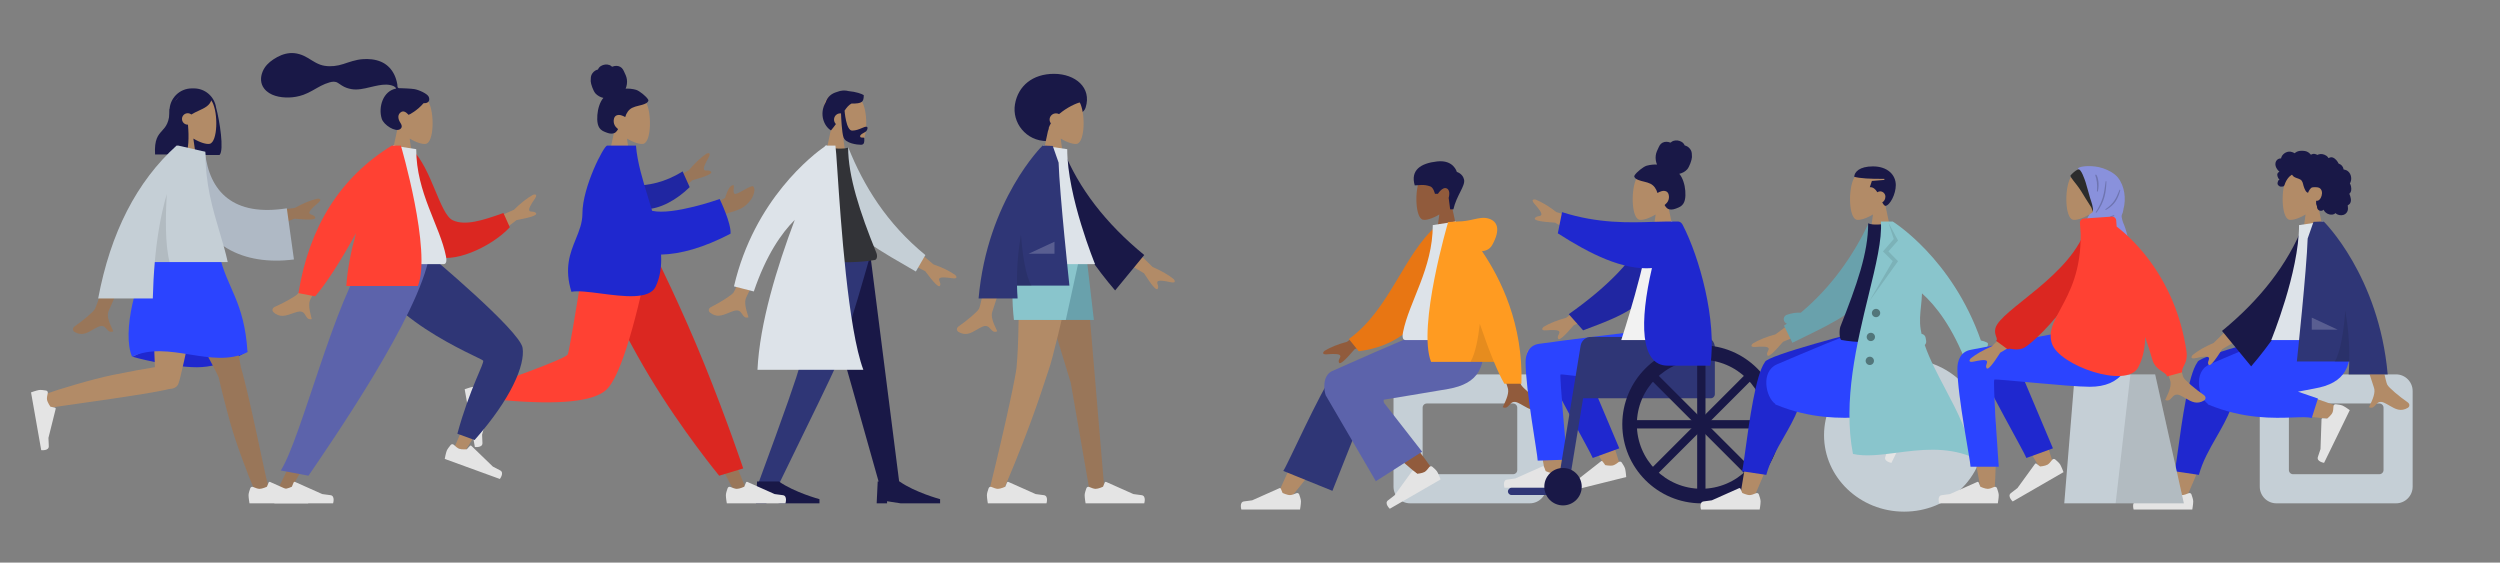 <svg xmlns="http://www.w3.org/2000/svg" width="2404" height="541" fill="none" viewBox="0 0 2404 541"><rect x="0" y="0" width="2404" height="541" fill="#808080" stroke="none"/><g clip-path="url(#clip0)"><path fill="#191847" fill-rule="evenodd" d="M1007 135.707C1018.43 135.707 1022.59 122.024 1029.08 114.515C1033.72 109.143 1041.65 110.745 1044 103.224C1049.9 84.311 1034.11 71 1013.5 71C992.894 71 979 82.674 976 100.224C973 117.773 986.394 135.707 1007 135.707Z" clip-rule="evenodd"/><path fill="#B28B67" fill-rule="evenodd" d="M1019.94 133.244C1026.41 137.147 1032.77 139.033 1035.76 138.263C1043.25 136.333 1043.94 108.935 1038.14 98.134C1032.35 87.333 1002.56 82.625 1001.06 104.025C1000.54 111.453 1003.65 118.081 1008.26 123.49L1000 162H1024L1019.94 133.244Z" clip-rule="evenodd"/><path fill="#191847" fill-rule="evenodd" d="M1002.62 89C984.234 107 1002.69 126.132 1007.74 126.132C1008.07 123.535 1009.07 121.008 1010.52 118.604C1009.75 117.6 1009.29 116.352 1009.29 115C1009.29 111.686 1012.05 109 1015.45 109C1016.51 109 1017.51 109.262 1018.38 109.723C1025.75 103.438 1034.99 99.056 1039.58 98.195C1047.57 96.696 1021 71 1002.62 89Z" clip-rule="evenodd"/><path fill="#997659" fill-rule="evenodd" d="M992 245L1029.63 368.024L1047.86 472.648H1062.15L1042.89 245H992Z" clip-rule="evenodd"/><path fill="#B28B67" fill-rule="evenodd" d="M978.538 245C981.094 312.547 978.086 347.389 977.514 353.526C976.942 359.663 969.108 399.455 950.564 474.708L965.794 469.478C995.102 400.459 1005.09 364.589 1008.45 355.526C1011.81 346.463 1020.74 309.621 1035.23 245H978.538Z" clip-rule="evenodd"/><path fill="#E4E4E4" fill-rule="evenodd" d="M953.45 468.284C952.378 467.813 951.104 468.29 950.705 469.391C949.977 471.398 949 474.409 949 476.106C949 478.811 949.901 484 949.901 484C953.039 484 1006.3 484 1006.3 484C1006.3 484 1008.5 476.732 1003.76 476.152C999.028 475.573 995.895 475.106 995.895 475.106L969.68 463.419C969.165 463.189 968.563 463.43 968.348 463.951L966.663 468.039C966.663 468.039 962.278 470.085 959.537 470.085C957.868 470.085 955.246 469.074 953.45 468.284Z" clip-rule="evenodd"/><path fill="#E4E4E4" fill-rule="evenodd" d="M1047.45 468.284C1046.38 467.813 1045.1 468.29 1044.71 469.391C1043.98 471.398 1043 474.409 1043 476.106C1043 478.811 1043.9 484 1043.9 484C1047.04 484 1100.3 484 1100.3 484C1100.3 484 1102.5 476.732 1097.76 476.152C1093.03 475.573 1089.9 475.106 1089.9 475.106L1063.68 463.419C1063.17 463.189 1062.56 463.43 1062.35 463.951L1060.66 468.039C1060.66 468.039 1056.28 470.085 1053.54 470.085C1051.87 470.085 1049.25 469.074 1047.45 468.284Z" clip-rule="evenodd"/><path fill="#69A1AC" fill-rule="evenodd" d="M987 245L1003 307.68H1051.87L1044.58 245H987Z" clip-rule="evenodd"/><path fill="#89C5CC" fill-rule="evenodd" d="M978 245C970.103 268.671 975 307.68 975 307.68H1024.87L1038.58 245H978Z" clip-rule="evenodd"/><path fill="#B28B67" fill-rule="evenodd" d="M1108.37 256.758L1080.04 229.123L1070.64 245.403L1100.09 262.77C1107.48 274.405 1111.82 279.432 1113.11 277.852C1114.19 276.519 1113.7 275.058 1113.24 273.713C1112.88 272.665 1112.55 271.687 1113 270.894C1114.05 269.082 1119.96 270.12 1125.54 271.344C1131.11 272.568 1129.82 269.832 1128.63 268.404C1123.37 264.156 1116.61 260.273 1108.37 256.758ZM941.398 296.908C944.328 290.963 954.308 233.02 954.308 233.02L975.205 233.102C975.205 233.102 955.851 295.583 954.308 299.406C952.304 304.372 955.708 311.587 958.016 316.48C958.373 317.237 958.704 317.938 958.985 318.567C955.782 320 954.243 318.268 952.622 316.442C950.79 314.379 948.851 312.197 944.288 314.32C942.525 315.14 940.857 316.109 939.227 317.057C933.597 320.329 928.425 323.336 921.389 318.994C920.274 318.306 919.051 315.715 922.005 313.69C929.362 308.645 939.965 299.815 941.398 296.908Z" clip-rule="evenodd"/><path fill="#191847" fill-rule="evenodd" d="M1013.7 145.332L1022.34 143.849C1037.23 181.039 1063.22 214.831 1100.32 245.225L1072.29 279.281C1035.19 236.005 1012.33 191.355 1013.7 145.332Z" clip-rule="evenodd"/><path fill="#DDE3E9" fill-rule="evenodd" d="M976 254H1053C1053 254 1026.24 188.938 1026.24 143.461L1003.01 140C984.76 169.358 979.605 205.505 976 254Z" clip-rule="evenodd"/><path fill="#2F3676" fill-rule="evenodd" d="M941 287C949.421 191.996 1002.5 140 1002.5 140L1002.52 140.016C1002.53 140.011 1002.53 140.005 1002.53 140H1004.05C1006.77 140.094 1012.34 140.338 1012.34 140.338L1017.95 156.377C1018.84 185.71 1028.35 274.606 1028.35 274.606H977.95C978.036 278.682 978.225 282.815 978.531 287H941Z" clip-rule="evenodd"/><path fill="#000" fill-opacity=".1" fill-rule="evenodd" d="M977.959 275C977.556 257.25 979.131 240.584 981.758 225.502C983.132 243.399 986.003 264.933 992 275H977.959Z" clip-rule="evenodd"/><path fill="#fff" fill-opacity=".2" fill-rule="evenodd" d="M989.111 244L1014 232.429V244H989.111Z" clip-rule="evenodd"/><path fill="#915B3C" fill-rule="evenodd" d="M1384.06 206.244C1377.59 210.147 1371.23 212.033 1368.24 211.263C1360.75 209.333 1360.06 181.935 1365.86 171.134C1371.65 160.333 1401.44 155.625 1402.94 177.025C1403.46 184.453 1400.35 191.081 1395.74 196.49L1404 235H1380L1384.06 206.244Z" clip-rule="evenodd"/><path fill="#191847" fill-rule="evenodd" d="M1397.58 201.308C1400.59 187.906 1409.18 178.771 1407.86 172.782C1406.55 166.792 1400.88 165.332 1400.88 165.332C1400.88 165.332 1397.94 153.457 1381.94 155.23C1365.95 157.004 1356.18 163.648 1360.4 178.268C1364.27 178.268 1368.95 176.866 1375.42 179.268C1378.5 180.411 1379.83 186.358 1379.83 186.358H1382.75C1382.75 186.358 1387.01 179.301 1391.15 181.171C1395.29 183.042 1393.03 190.259 1393.03 190.259L1394.47 201.308H1397.58Z" clip-rule="evenodd"/><path fill="#C5CFD6" fill-rule="evenodd" d="M1471 360C1479.84 360 1487 367.163 1487 376V468C1487 476.837 1479.84 484 1471 484H1356C1347.16 484 1340 476.837 1340 468V376C1340 367.163 1347.16 360 1356 360H1471ZM1455 388C1457.21 388 1459 389.791 1459 392V452C1459 454.209 1457.21 456 1455 456H1372C1369.79 456 1368 454.209 1368 452V392C1368 389.791 1369.79 388 1372 388H1455Z" clip-rule="evenodd"/><path fill="#B28B67" fill-rule="evenodd" d="M1240.84 479C1260.56 454.924 1273.9 437.075 1280.86 425.454C1292.79 405.555 1302.55 387.848 1305.63 381.084C1312.97 364.955 1288.72 357.403 1283.23 364.926C1274.92 376.312 1257.18 412.143 1230 472.417L1240.84 479Z" clip-rule="evenodd"/><path fill="#2F3676" fill-rule="evenodd" d="M1281.24 472L1317.93 379.637C1325.78 362.8 1287.88 351.732 1282.12 359.568C1269.02 377.357 1237.9 447.534 1234 452.834L1281.24 472Z" clip-rule="evenodd"/><path fill="#915B3C" fill-rule="evenodd" d="M1378.97 453.477C1371.82 443.051 1345.82 407.974 1331.66 393.461C1327.59 389.291 1323.62 385.288 1319.87 381.557C1308.7 370.47 1286.48 389.106 1297.62 399.205C1325.36 424.355 1365.85 458.307 1369.23 461.334C1373.97 465.577 1383.46 460.029 1378.97 453.477Z" clip-rule="evenodd"/><path fill="#E4E4E4" fill-rule="evenodd" d="M1374.34 449.185C1375.03 448.241 1376.37 448.017 1377.27 448.771C1378.9 450.146 1381.25 452.264 1382.1 453.734C1383.45 456.076 1385.27 461.021 1385.27 461.021C1382.55 462.59 1336.42 489.222 1336.42 489.222C1336.42 489.222 1330.88 484.027 1334.7 481.156C1338.51 478.286 1340.99 476.315 1340.99 476.315L1357.85 453.087C1358.18 452.631 1358.82 452.538 1359.27 452.882L1362.77 455.579C1362.77 455.579 1367.59 455.158 1369.97 453.788C1371.41 452.953 1373.18 450.767 1374.34 449.185Z" clip-rule="evenodd"/><path fill="#E4E4E4" fill-rule="evenodd" d="M1246.55 474.284C1247.62 473.813 1248.9 474.29 1249.29 475.391C1250.02 477.398 1251 480.409 1251 482.106C1251 484.811 1250.1 490 1250.1 490C1246.96 490 1193.7 490 1193.7 490C1193.7 490 1191.5 482.732 1196.24 482.152C1200.97 481.573 1204.1 481.106 1204.1 481.106L1230.32 469.419C1230.83 469.189 1231.44 469.43 1231.65 469.951L1233.34 474.039C1233.34 474.039 1237.72 476.085 1240.46 476.085C1242.13 476.085 1244.75 475.074 1246.55 474.284Z" clip-rule="evenodd"/><path fill="#5C63AB" fill-rule="evenodd" d="M1331.14 384.25C1331.14 384.25 1376.88 376.798 1392.42 374.058C1421.94 368.852 1430.55 352.965 1425.46 318.302L1371.07 318.302C1360.27 321.42 1280.83 356.872 1280.83 356.872C1271.3 361.602 1273.08 375.548 1274.82 380.142C1274.93 380.423 1323.01 462.713 1323.01 462.713L1367.51 434.366L1331.05 387.59C1331.05 387.59 1329.61 384.682 1331.14 384.25Z" clip-rule="evenodd"/><path fill="#915B3C" fill-rule="evenodd" d="M1295.32 328.635L1327.22 305.211L1334.27 322.642L1302.68 335.741C1293.75 346.235 1288.75 350.61 1287.7 348.865C1286.8 347.394 1287.5 346.017 1288.14 344.748C1288.64 343.76 1289.11 342.838 1288.77 341.989C1287.98 340.049 1281.98 340.254 1276.29 340.691C1270.61 341.128 1272.27 338.598 1273.64 337.348C1279.44 333.874 1286.67 330.97 1295.32 328.635ZM1462.6 369.908C1459.67 363.963 1449.69 306.02 1449.69 306.02L1428.79 306.102C1428.79 306.102 1448.15 368.583 1449.69 372.406C1451.7 377.372 1448.29 384.587 1445.98 389.48C1445.63 390.237 1445.3 390.938 1445.02 391.567C1448.22 393 1449.76 391.268 1451.38 389.442C1453.21 387.379 1455.15 385.196 1459.71 387.319C1461.48 388.14 1463.14 389.109 1464.77 390.057C1470.4 393.329 1475.58 396.336 1482.61 391.994C1483.73 391.306 1484.95 388.715 1482 386.69C1474.64 381.644 1464.03 372.815 1462.6 369.908Z" clip-rule="evenodd"/><path fill="#E87613" fill-rule="evenodd" d="M1390.3 218.332L1381.66 216.849C1349.57 244.564 1336.4 297.809 1297.07 326.015L1306.54 337.748C1374.76 329.301 1391.67 264.355 1390.3 218.332Z" clip-rule="evenodd"/><path fill="#DDE3E9" fill-rule="evenodd" d="M1428 327C1428 327 1375.99 327 1351.49 327C1347.99 327 1348.65 321.952 1349.16 319.404C1354.99 290.004 1377.76 258.312 1377.76 216.461L1399.83 213C1418.08 242.358 1424.4 278.505 1428 327Z" clip-rule="evenodd"/><path fill="#FF9B21" fill-rule="evenodd" d="M1436.6 348C1440.04 356.259 1443.41 363.465 1446.59 369H1463C1464.77 311.919 1443.15 267.996 1425.07 241.513C1429.08 241.226 1432.71 239.545 1435 235.411C1443.07 220.856 1440.15 212.842 1431.53 210.208C1426.79 208.76 1422.33 209.748 1417 210.932C1412.63 211.9 1407.68 212.999 1401.5 213C1401.49 213 1401.49 213 1401.49 213C1400.89 213 1400.35 213.04 1399.85 213.117L1392.53 213.535C1392.53 213.535 1362.79 314.305 1376.13 348H1436.6Z" clip-rule="evenodd"/><path fill="#000" fill-opacity=".1" fill-rule="evenodd" d="M1436.6 348C1432.09 337.164 1427.46 324.516 1423.01 311.454C1421.36 325.839 1418.6 340.286 1414 348H1436.6Z" clip-rule="evenodd"/><path fill="#B28B67" fill-rule="evenodd" d="M1592.06 206.244C1585.59 210.147 1579.23 212.033 1576.24 211.263C1568.75 209.333 1568.06 181.935 1573.86 171.134C1579.65 160.333 1609.44 155.625 1610.94 177.025C1611.46 184.453 1608.35 191.081 1603.74 196.49L1612 235H1588L1592.06 206.244Z" clip-rule="evenodd"/><path fill="#191847" fill-rule="evenodd" d="M1583.34 159.37C1586.62 158.37 1591.38 158.031 1593.38 158.26C1592.24 155.531 1591.79 152.49 1592.16 149.529C1592.51 146.652 1593.8 144.202 1594.99 141.635C1595.54 140.452 1596.16 139.275 1597.08 138.37C1598.03 137.448 1599.22 136.84 1600.47 136.549C1601.76 136.252 1603.09 136.277 1604.38 136.547C1604.95 136.666 1605.46 136.925 1606.01 137.07C1606.58 137.218 1606.86 136.861 1607.27 136.502C1608.27 135.638 1609.73 135.211 1610.99 135.059C1612.41 134.887 1613.88 135.101 1615.23 135.566C1616.54 136.019 1617.81 136.755 1618.76 137.827C1619.18 138.304 1619.56 138.847 1619.81 139.446C1619.91 139.692 1619.93 139.838 1620.18 139.928C1620.4 140.012 1620.67 140.014 1620.9 140.094C1623.17 140.861 1625.11 142.612 1626.16 144.86C1626.78 146.171 1627.07 148.48 1626.99 151.068C1626.91 153.656 1624.57 160.408 1622.39 162.871C1620.44 165.07 1617.57 166.52 1614.8 167.155C1616.64 169.255 1617.86 171.878 1618.76 174.547C1619.75 177.445 1620.35 180.457 1620.58 183.525C1620.79 186.44 1620.81 189.524 1620.13 192.377C1619.49 195.045 1618.12 197.234 1615.84 198.622C1614.79 199.258 1613.67 199.736 1612.54 200.173C1611.42 200.603 1610.3 201.022 1609.14 201.263C1606.93 201.72 1604.38 201.642 1602.68 199.882C1602.06 199.248 1601.39 198.451 1600.94 197.676C1600.78 197.397 1600.68 197.215 1600.88 196.943C1601.11 196.616 1601.49 196.366 1601.79 196.111C1603.51 194.656 1604.57 192.713 1604.84 190.405C1605.11 188.063 1604.48 185.039 1602.2 184.017C1599.39 182.755 1596.3 184.204 1593.8 185.554C1592.74 181.806 1590.55 178.431 1587.14 176.712C1583.35 174.811 1579.02 174.588 1575.13 172.956C1574.12 172.531 1573.08 172.048 1572.34 171.182C1572.03 170.82 1571.66 170.35 1571.54 169.871C1571.37 169.242 1571.78 168.715 1572.09 168.224C1573.75 165.624 1580.06 160.37 1583.34 159.37Z" clip-rule="evenodd"/><path fill="#B28B67" fill-rule="evenodd" d="M1501.79 392.672C1503.65 413.013 1501.79 456.736 1500.79 469.348C1500.16 477.275 1489.36 475.2 1488.35 468.856C1488.18 467.781 1487.48 464.005 1486.45 458.372C1481.35 430.746 1468.02 358.446 1468 340.866C1467.99 332.804 1485.94 326.358 1493.12 336.096C1499.02 331.949 1507.4 330.838 1512.56 339.212C1516.47 345.552 1525.77 363.55 1535.68 384.566C1544.36 402.978 1557.92 447.672 1557.92 447.672L1546.41 452.934C1546.41 452.934 1517.96 407.195 1500.05 375.127C1500.64 380.645 1501.23 386.553 1501.79 392.672Z" clip-rule="evenodd"/><path fill="#1F28CF" fill-rule="evenodd" d="M1557.1 431.125L1517.57 337.487C1508.1 322.255 1481.55 340.587 1484.78 349.422C1492.11 369.479 1529.4 434.414 1531.58 440.39L1557.1 431.125Z" clip-rule="evenodd"/><path fill="#2B44FF" fill-rule="evenodd" d="M1467 348.177C1467 374.718 1478.63 437.106 1478.64 442.95L1506.82 442C1506.82 442 1499.43 360.636 1500.59 360.085C1502.33 359.258 1571.74 369.691 1592.56 370.479C1622.57 371.615 1634.99 353.199 1636 318.251L1577.85 318.251C1577.85 318.251 1503.27 327.153 1479.82 330.635C1469.77 332.125 1467 340.865 1467 348.177Z" clip-rule="evenodd"/><path fill="#E4E4E4" fill-rule="evenodd" d="M1556.52 444.322C1557.45 443.605 1558.8 443.76 1559.45 444.732C1560.65 446.504 1562.32 449.188 1562.73 450.835C1563.39 453.459 1563.77 458.713 1563.77 458.713C1560.72 459.472 1509.04 472.357 1509.04 472.357C1509.04 472.357 1505.15 465.837 1509.61 464.129C1514.06 462.421 1516.99 461.209 1516.99 461.209L1539.6 443.528C1540.04 443.181 1540.68 443.269 1541.02 443.722L1543.64 447.281C1543.64 447.281 1548.39 448.205 1551.05 447.542C1552.67 447.138 1554.97 445.523 1556.52 444.322Z" clip-rule="evenodd"/><path fill="#E4E4E4" fill-rule="evenodd" d="M1499.55 453.284C1500.62 452.813 1501.9 453.29 1502.29 454.391C1503.02 456.398 1504 459.409 1504 461.106C1504 463.811 1503.1 469 1503.1 469C1499.96 469 1446.7 469 1446.7 469C1446.7 469 1444.5 461.732 1449.24 461.152C1453.97 460.573 1457.1 460.106 1457.1 460.106L1483.32 448.419C1483.83 448.189 1484.44 448.43 1484.65 448.951L1486.34 453.039C1486.34 453.039 1490.72 455.085 1493.46 455.085C1495.13 455.085 1497.75 454.074 1499.55 453.284Z" clip-rule="evenodd"/><rect width="53" height="7" fill="#2F3676" rx="3.5" transform="matrix(-1 0 0 1 1503 469)"/><path fill="#2F3676" d="M1649 334C1649 328.477 1644.52 324 1639 324H1532C1526.48 324 1522 328.477 1522 334V383H1645C1647.21 383 1649 381.209 1649 379V334Z"/><path fill="#2F3676" fill-rule="evenodd" d="M1532 324H1529.81C1524.91 324 1520.73 327.547 1519.94 332.38L1498 466H1508.69" clip-rule="evenodd"/><path fill="#191847" fill-rule="evenodd" d="M1503 486C1493.06 486 1485 477.941 1485 468C1485 458.059 1493.06 450 1503 450C1512.94 450 1521 458.059 1521 468C1521 477.941 1512.94 486 1503 486Z" clip-rule="evenodd"/><path fill="#191847" fill-rule="evenodd" d="M1560 408C1560 449.974 1594.03 484 1636 484C1677.97 484 1712 449.974 1712 408C1712 366.026 1677.97 332 1636 332C1594.03 332 1560 366.026 1560 408ZM1574 408C1574 442.242 1601.76 470 1636 470C1670.24 470 1698 442.242 1698 408C1698 373.758 1670.24 346 1636 346C1601.76 346 1574 373.758 1574 408Z" clip-rule="evenodd"/><rect width="8" height="132" fill="#191847" transform="matrix(-1 0 0 1 1640 342)"/><rect width="8" height="132" fill="#191847" rx="2" transform="matrix(-0.707 0.707 0.707 0.707 1592.16 358.503)"/><rect width="8" height="132" fill="#191847" rx="2" transform="matrix(0 1 1 0 1570 404)"/><rect width="8" height="132" fill="#191847" rx="2" transform="matrix(0.707 0.707 0.707 -0.707 1586.5 451.841)"/><path fill="#B28B67" fill-rule="evenodd" d="M1496.64 203.962L1534.54 215.341L1524.87 231.463L1495.4 214.118C1481.64 213.299 1475.14 211.942 1475.9 210.048C1476.53 208.451 1478.05 208.179 1479.45 207.928C1480.54 207.733 1481.56 207.55 1482.03 206.765C1483.11 204.971 1479.33 200.301 1475.56 196.023C1471.79 191.745 1474.81 191.546 1476.63 191.889C1482.9 194.433 1489.57 198.458 1496.64 203.962ZM1505.99 305.592L1537.89 282.168L1544.94 299.599L1513.36 312.698C1504.42 323.192 1499.43 327.566 1498.37 325.822C1497.48 324.351 1498.18 322.974 1498.82 321.705C1499.32 320.717 1499.78 319.795 1499.44 318.946C1498.66 317.006 1492.66 317.21 1486.97 317.648C1481.28 318.085 1482.94 315.555 1484.31 314.305C1490.12 310.831 1497.34 307.926 1505.99 305.592Z" clip-rule="evenodd"/><path fill="#2026A2" fill-rule="evenodd" d="M1587.44 219.087C1570.07 251.476 1544.95 276.305 1508.53 302.116L1522.32 317.663C1562.98 302.553 1584.44 293.436 1594.98 262.835C1597.62 255.154 1599.47 230.671 1601.06 217.789L1587.44 219.087Z" clip-rule="evenodd"/><path fill="#F2F2F2" fill-rule="evenodd" d="M1636 327H1559C1559 327 1585.16 247.208 1585.73 217.472C1585.75 216.461 1587.62 214.68 1588.44 214.913C1597.5 217.472 1607.83 213 1607.83 213C1626.08 242.358 1632.4 278.505 1636 327Z" clip-rule="evenodd"/><path fill="#1F28CF" fill-rule="evenodd" d="M1588.51 257.791C1576.49 309.377 1577.04 351.606 1603.59 351.606H1644.65C1651.17 307.784 1634.03 247.024 1618.14 216.377C1617.54 215.206 1616.25 213 1613.2 213H1601.27C1601.27 213.016 1601.26 213.032 1601.26 213.047C1597.67 213.077 1593.71 213.208 1589.43 213.35C1567.39 214.082 1536.66 215.102 1502.08 204L1498 224.373C1529.21 244.448 1560.82 259.999 1588.51 257.791Z" clip-rule="evenodd"/><path fill="#B28B67" fill-rule="evenodd" d="M810.935 133.244C817.411 137.147 823.774 139.033 826.76 138.263C834.25 136.333 834.938 108.935 829.143 98.134C823.349 87.333 793.558 82.625 792.057 104.025C791.536 111.453 794.654 118.081 799.262 123.49L791 162H815L810.935 133.244Z" clip-rule="evenodd"/><path fill="#191847" fill-rule="evenodd" d="M812.135 106.389C814.211 103.298 816.204 100.94 818.797 99.571C829.348 99.738 830.583 97.846 830.583 91.471C828.879 90.251 822.866 88.198 816.132 87.621C812.697 86.638 808.627 86.822 804.707 88.462C799.868 89.835 795.77 92.792 793.96 98.328C787.412 109.629 792.382 121.393 799.08 125.411C800.863 123.299 802.419 121.252 803.807 119.292C802.692 118.203 802 116.682 802 115C802 111.686 804.686 109 808 109C808.244 109 808.484 109.015 808.72 109.043C808.869 113.186 809.483 127.203 811.094 132.071C812.995 137.812 824.084 139.221 827.951 139.221C831.292 139.221 831.178 136.058 831.096 133.791C831.084 133.464 831.073 133.156 831.073 132.879C831.073 132.3 830.32 132.302 829.469 132.303C828.364 132.306 827.094 132.308 827.094 131.04C827.094 129.658 829.004 128.598 830.713 127.649C831.779 127.057 832.768 126.509 833.165 125.952C834.419 124.198 834.841 121.831 832.95 121.831C831.916 121.831 830.497 122.427 828.791 123.144C826.215 124.226 822.983 125.585 819.426 125.585C813.55 125.585 812.153 106.626 812.135 106.389Z" clip-rule="evenodd"/><path fill="#191847" fill-rule="evenodd" d="M783 245L819.255 372.227L845.707 466H865L836.891 245H783Z" clip-rule="evenodd"/><path fill="#2F3676" fill-rule="evenodd" d="M773.304 245C772.466 310.574 769.606 346.34 768.726 352.298C767.845 358.256 754.532 396.156 728.786 466H748.773C781.549 398.997 799.846 361.096 803.663 352.298C807.479 343.5 819.259 307.734 837 245H773.304Z" clip-rule="evenodd"/><path fill="#191847" fill-rule="evenodd" d="M727 484L728 463L749 463C763.936 473.5 788 480 788 480V484H750L737 482V484H727Z" clip-rule="evenodd"/><path fill="#191847" fill-rule="evenodd" d="M843 484L844 463L865 463C879.936 473.5 904 480 904 480V484H866L853 482V484H843Z" clip-rule="evenodd"/><path fill="#B28B67" fill-rule="evenodd" d="M705.364 281.284C709.094 275.804 730.667 217.536 730.667 217.536L748.379 220.108C748.379 220.108 719.861 281.982 717.801 285.554C715.126 290.193 717.492 297.812 719.097 302.978C719.345 303.777 719.575 304.518 719.766 305.179C716.395 306.153 715.112 304.223 713.76 302.189C712.233 299.892 710.617 297.461 705.803 298.928C703.943 299.495 702.156 300.223 700.41 300.934C694.38 303.391 688.84 305.648 682.476 300.37C681.468 299.533 680.618 296.797 683.824 295.203C691.813 291.231 703.541 283.963 705.364 281.284ZM897.545 254.202L867.359 228.61L859.109 245.507L889.706 260.777C897.885 271.868 902.564 276.581 903.74 274.914C904.732 273.509 904.133 272.087 903.581 270.776C903.151 269.756 902.75 268.803 903.152 267.98C904.07 266.1 910.042 266.722 915.684 267.555C921.326 268.388 919.85 265.748 918.569 264.406C913.021 260.536 906.013 257.134 897.545 254.202Z" clip-rule="evenodd"/><path fill="#C5CFD6" fill-rule="evenodd" d="M804.695 145.332L815.67 141.703C830.557 178.893 852.761 214.876 889.857 245.27L880.684 261.097C848.081 241.892 817.219 226.973 804.695 198.155C800.492 188.483 804.352 156.897 804.695 145.332Z" clip-rule="evenodd"/><path fill="#323337" fill-rule="evenodd" d="M767 250C767 250 814.157 255 841.236 250C843.473 249.587 843.826 245.842 842.788 243.301C826.636 203.724 815.56 169.192 815.56 141.703C811.115 143.944 800 142.374 800 142.374C780.086 170.703 770.933 203.206 767 250Z" clip-rule="evenodd"/><path fill="#DDE3E9" fill-rule="evenodd" d="M794.293 140C794.807 139.654 795.079 139.481 795.079 139.481L795.049 140H803.348C803.765 142.453 804.376 151.543 805.267 164.798C808.504 212.965 815.436 316.127 830.191 355.606H728.385C730.533 310.722 747.082 257.047 764.224 211.47C751.574 224.056 736.801 245.153 724.862 280.273L705.793 275.378C725.226 191.638 782.162 148.452 793.21 140.744C793.317 140.495 793.425 140.247 793.532 140H794.293Z" clip-rule="evenodd"/><path fill="#B28B67" fill-rule="evenodd" d="M602.935 133.244C609.411 137.147 615.774 139.033 618.76 138.263C626.25 136.333 626.938 108.935 621.143 98.134C615.349 87.333 585.558 82.625 584.057 104.025C583.536 111.453 586.654 118.081 591.262 123.49L583 162H607L602.935 133.244Z" clip-rule="evenodd"/><path fill="#191847" fill-rule="evenodd" d="M611.663 86.37C608.384 85.37 603.623 85.031 601.621 85.26C602.76 82.531 603.212 79.49 602.844 76.529C602.485 73.652 601.2 71.202 600.011 68.635C599.463 67.452 598.842 66.275 597.916 65.37C596.972 64.448 595.778 63.84 594.526 63.549C593.245 63.252 591.905 63.277 590.622 63.547C590.054 63.666 589.545 63.925 588.988 64.07C588.418 64.218 588.141 63.861 587.727 63.502C586.73 62.638 585.268 62.211 584.006 62.059C582.59 61.888 581.121 62.101 579.771 62.566C578.457 63.019 577.195 63.755 576.245 64.827C575.822 65.304 575.438 65.847 575.188 66.446C575.086 66.692 575.069 66.838 574.823 66.928C574.596 67.012 574.331 67.014 574.096 67.094C571.831 67.861 569.893 69.612 568.838 71.859C568.223 73.171 567.932 75.48 568.011 78.068C568.091 80.656 570.428 87.408 572.613 89.871C574.564 92.07 577.432 93.52 580.199 94.155C578.362 96.255 577.14 98.878 576.235 101.547C575.253 104.445 574.645 107.457 574.421 110.525C574.208 113.44 574.188 116.524 574.871 119.377C575.511 122.045 576.878 124.234 579.161 125.622C580.206 126.258 581.331 126.736 582.463 127.173C583.578 127.603 584.696 128.022 585.864 128.263C588.075 128.72 590.622 128.642 592.325 126.882C592.939 126.248 593.614 125.451 594.061 124.676C594.222 124.397 594.32 124.215 594.124 123.943C593.89 123.616 593.511 123.366 593.21 123.111C591.493 121.656 590.43 119.713 590.163 117.405C589.891 115.063 590.52 112.039 592.797 111.017C595.608 109.755 598.704 111.204 601.203 112.554C602.265 108.806 604.445 105.431 607.863 103.712C611.645 101.811 615.985 101.588 619.871 99.956C620.884 99.531 621.915 99.048 622.661 98.182C622.973 97.82 623.338 97.35 623.463 96.871C623.626 96.242 623.22 95.715 622.907 95.224C621.245 92.624 614.943 87.37 611.663 86.37Z" clip-rule="evenodd"/><path fill="#997659" fill-rule="evenodd" d="M577 245L651.306 369.227L707.015 474.25H719.014L625.674 245L577 245Z" clip-rule="evenodd"/><path fill="#E4E4E4" fill-rule="evenodd" d="M702.45 468.284C701.378 467.813 700.104 468.29 699.705 469.391C698.977 471.398 698 474.409 698 476.106C698 478.811 698.901 484 698.901 484C702.039 484 755.303 484 755.303 484C755.303 484 757.502 476.732 752.765 476.152C748.028 475.573 744.895 475.106 744.895 475.106L718.68 463.419C718.165 463.189 717.563 463.43 717.348 463.951L715.663 468.039C715.663 468.039 711.278 470.085 708.537 470.085C706.868 470.085 704.246 469.074 702.45 468.284Z" clip-rule="evenodd"/><path fill="#DB2721" fill-rule="evenodd" d="M691.543 457.433L714.683 450.433C714.683 450.433 699.476 404.971 677.405 350.374C655.335 295.778 630 245 630 245H564.644C564.644 245 592.811 309.232 624.366 361.725C655.921 414.219 691.543 457.433 691.543 457.433Z" clip-rule="evenodd"/><path fill="#B28B67" fill-rule="evenodd" d="M572.117 245C565.104 288.654 551.577 344.427 550.301 346.149C549.45 347.296 518.813 357.562 458.39 376.947L460.982 387.528C533.036 377.132 571.002 369.066 574.881 363.331C580.699 354.728 609.749 286.763 621 245H572.117Z" clip-rule="evenodd"/><path fill="#FF4133" fill-rule="evenodd" d="M479.63 367.8L484.195 384.842C538.087 389.569 571.108 386.153 583.258 374.596C595.407 363.039 609.255 319.84 624.799 245H562.478C552.63 306.284 547.124 338.212 545.96 340.785C544.797 343.357 522.687 352.363 479.63 367.8Z" clip-rule="evenodd"/><path fill="#E4E4E4" fill-rule="evenodd" d="M462.931 375.074C463.209 373.937 462.518 372.765 461.365 372.563C459.261 372.195 456.127 371.756 454.456 372.05C451.792 372.52 446.838 374.309 446.838 374.309C447.383 377.399 456.632 429.854 456.632 429.854C456.632 429.854 464.171 430.757 463.92 425.991C463.668 421.226 463.584 418.059 463.584 418.059L470.541 390.213C470.677 389.667 470.336 389.115 469.785 388.994L465.467 388.044C465.467 388.044 462.691 384.081 462.215 381.381C461.925 379.738 462.465 376.98 462.931 375.074Z" clip-rule="evenodd"/><path fill="#997659" fill-rule="evenodd" d="M662.348 163.69L627.638 182.7L640.456 196.458L665.677 173.365C678.963 169.704 685.039 167.025 683.905 165.329C682.948 163.9 681.406 163.949 679.985 163.995C678.878 164.031 677.845 164.064 677.22 163.394C675.794 161.863 678.515 156.51 681.315 151.542C684.114 146.573 681.121 147.005 679.409 147.72C673.807 151.512 668.12 156.836 662.348 163.69ZM697.247 190.364L682 198.74L682.868 214.04C682.868 214.04 692.743 206.913 701.238 204.544C712.071 201.524 716.453 199.218 721.746 192.473C724.579 188.865 726.982 181.61 724.286 179.248C723.252 178.341 719.399 180.482 715.468 182.667C712.472 184.332 709.43 186.022 707.556 186.408C705.034 186.927 705.329 183.657 705.565 181.045C705.734 179.17 705.873 177.633 704.918 178.077C700.455 178.154 697.247 190.364 697.247 190.364Z" clip-rule="evenodd"/><path fill="#2026A2" fill-rule="evenodd" d="M610.734 178.465C622.892 178.337 639.104 175.769 656.402 164.789L663.196 179.939C651.264 191.78 634.486 201.51 619.816 201.098C608.255 200.773 602.347 186.789 610.734 178.465Z" clip-rule="evenodd"/><path fill="#1F28CF" fill-rule="evenodd" d="M577.945 282.259C566.387 280.752 555.766 279.367 549.473 280.606C542.411 257.673 548.275 243.234 553.688 229.905C556.95 221.871 560.049 214.241 560.056 205.397C560.075 179.642 580.754 140 583.797 140H584.67H608.783H611.544C612.784 155.937 618.079 173.193 623.407 190.56C624.652 194.615 625.898 198.677 627.095 202.729C647.26 207.307 692.036 191.373 692.036 191.373C692.036 191.373 703.34 214.759 702.487 224.717C676.424 238.331 654.087 244.401 635.683 244.802C636.268 255.721 634.939 266.112 630.474 275.606C624.491 288.327 599.576 285.079 577.945 282.259Z" clip-rule="evenodd"/><path fill="#B28B67" fill-rule="evenodd" d="M393.935 133.244C400.411 137.147 406.774 139.033 409.76 138.263C417.25 136.333 417.938 108.935 412.143 98.134C406.349 87.333 376.558 82.625 375.057 104.025C374.536 111.453 377.654 118.081 382.262 123.49L374 162H398L393.935 133.244Z" clip-rule="evenodd"/><path fill="#191847" fill-rule="evenodd" d="M398.464 85.685C395.301 85.166 386.784 84.81 385.213 84.81C384.21 84.81 383.122 85.039 382.527 84.118C382.041 83.363 382.219 82.087 382.074 81.211C381.905 80.194 381.665 79.189 381.423 78.187C380.733 75.337 379.69 72.625 378.231 70.079C375.493 65.302 371.481 61.56 366.417 59.383C360.824 56.979 354.496 56.428 348.48 56.916C342.043 57.438 336.216 59.563 330.138 61.562C324.346 63.468 318.28 64.218 312.222 63.288C306.118 62.35 301.507 59.042 296.359 55.902C291.089 52.688 285.066 50.586 278.835 51.069C273.02 51.52 267.659 53.922 262.85 57.13C258.351 60.131 254.638 63.742 252.542 68.824C250.287 74.291 250.289 80.292 253.997 85.123C259.372 92.126 269.35 93.938 277.651 93.757C282.453 93.654 287.168 92.777 291.701 91.183C297.747 89.056 302.971 85.452 308.627 82.528C311.281 81.156 314.025 80.029 316.901 79.217C319.691 78.429 322.44 78.067 324.966 79.753C327.639 81.537 330.034 83.288 333.092 84.405C336.026 85.476 339.133 86.075 342.258 86.051C348.339 86.004 354.333 84.109 360.239 82.84C365.054 81.806 370.207 80.774 375.117 81.769C377.166 82.184 380.159 83.041 380.899 85.17C368.444 87.427 363.553 102.83 367.064 114.137C368.959 120.24 380.35 127.374 384.779 124.166C387.585 122.133 385.881 119.465 384.779 117.703C382.668 114.33 381.945 109.997 385.852 107.648C389.222 105.622 392.765 110.433 392.832 110.427C393.758 110.354 401.76 105.829 407.274 99.224C412.713 99.547 413.539 95.96 412.24 93.027C410.941 90.094 402.834 86.402 398.464 85.685Z" clip-rule="evenodd"/><path fill="#B28B67" fill-rule="evenodd" d="M354.644 245C356.447 269.61 472.607 342.063 473.284 344.096C473.736 345.452 437.128 429.778 437.128 429.778L447.282 433.724C447.282 433.724 503.433 344.416 500.549 334.9C496.42 321.276 410.422 245.262 410.422 245.262L354.644 245Z" clip-rule="evenodd"/><path fill="#2F3676" fill-rule="evenodd" d="M439.8 417.082L456.379 423.117C491.336 383.674 505.039 351.131 502.54 334.549C500.042 317.968 412.724 245.06 412.724 245.06L353.455 245.06C355.478 302.052 463.143 344.313 464.583 346.742C466.023 349.171 451.851 372.957 439.8 417.082Z" clip-rule="evenodd"/><path fill="#E4E4E4" fill-rule="evenodd" d="M436.379 427.737C435.533 426.927 434.173 426.94 433.422 427.838C432.051 429.476 430.103 431.971 429.523 433.565C428.597 436.107 427.669 441.292 427.669 441.292C430.618 442.365 480.67 460.582 480.67 460.582C480.67 460.582 485.222 454.504 480.969 452.34C476.716 450.175 473.932 448.665 473.932 448.665L453.295 428.716C452.889 428.325 452.241 428.345 451.861 428.761L448.88 432.026C448.88 432.026 444.059 432.449 441.483 431.511C439.915 430.94 437.796 429.094 436.379 427.737Z" clip-rule="evenodd"/><path fill="#997659" fill-rule="evenodd" d="M368 245L316.254 369.227L265.396 474.25H277.395L408.674 245H368Z" clip-rule="evenodd"/><path fill="#E4E4E4" fill-rule="evenodd" d="M267.45 468.284C266.378 467.813 265.104 468.29 264.705 469.391C263.977 471.398 263 474.409 263 476.106C263 478.811 263.901 484 263.901 484C267.039 484 320.303 484 320.303 484C320.303 484 322.502 476.732 317.765 476.152C313.028 475.573 309.895 475.106 309.895 475.106L283.68 463.419C283.165 463.189 282.563 463.43 282.348 463.951L280.663 468.039C280.663 468.039 276.278 470.085 273.537 470.085C271.868 470.085 269.246 469.074 267.45 468.284Z" clip-rule="evenodd"/><path fill="#5C63AB" fill-rule="evenodd" d="M269.989 452.433L296.651 457.433C317.266 427.125 403.541 302.852 413 245H353.644C322.055 286.821 289.639 421.624 269.989 452.433Z" clip-rule="evenodd"/><path fill="#B28B67" fill-rule="evenodd" d="M494.235 201.704L458 217.617L469.57 232.439L496.707 211.633C510.262 209.143 516.549 207.004 515.566 205.216C514.738 203.709 513.197 203.624 511.778 203.545C510.672 203.484 509.64 203.427 509.076 202.705C507.789 201.056 510.966 195.961 514.188 191.255C517.41 186.549 514.39 186.719 512.623 187.282C506.711 190.572 500.582 195.379 494.235 201.704ZM332 226.066L311.508 222C297.611 258.63 289.326 278.702 286.652 282.218C284.692 284.796 272.603 291.437 264.42 294.984C261.135 296.407 261.841 299.183 262.804 300.071C268.88 305.672 274.529 303.709 280.678 301.572C282.459 300.953 284.281 300.32 286.167 299.851C291.05 298.639 292.536 301.15 293.94 303.523C295.184 305.624 296.363 307.616 299.779 306.821C299.624 306.151 299.433 305.4 299.227 304.589C297.895 299.349 295.931 291.62 298.845 287.13C300.34 284.826 311.392 264.471 332 226.066Z" clip-rule="evenodd"/><path fill="#DB2721" fill-rule="evenodd" d="M387.695 145.332L396.342 143.849C415.176 162.119 422.862 206.012 435.414 211.823C447.281 217.316 464.104 212 484.1 204.823L490.223 218.505C472.055 238.161 433.349 254.767 417.66 245.287C392.576 230.13 386.786 175.994 387.695 145.332Z" clip-rule="evenodd"/><path fill="#DDE3E9" fill-rule="evenodd" d="M350 254C350 254 402.008 254 426.511 254C430.008 254 429.349 248.952 428.843 246.404C423.011 217.004 400.241 185.312 400.241 143.461L378.172 140C359.917 169.358 353.605 205.505 350 254Z" clip-rule="evenodd"/><path fill="#FF4133" fill-rule="evenodd" d="M377 140H376.748C327.247 170.504 297.331 217.791 287 281.859L303.037 285C313.661 272.623 326.771 252.368 342.369 224.233C337.583 241.181 334.09 258.563 333 275H401.872C415.205 241.305 385.486 140 385.486 140H380.731H377Z" clip-rule="evenodd"/><path fill="#191847" fill-rule="evenodd" d="M184.5 85C172.626 85 163 94.626 163 106.5V127.5C163 138.566 171.36 147.679 182.109 148.868C182.111 148.92 182.114 148.971 182.117 149.022H211.117C215.701 144.544 211.209 115.992 207.762 103.29C206.212 92.939 197.283 85 186.5 85H184.5Z" clip-rule="evenodd"/><path fill="#B28B67" fill-rule="evenodd" d="M185.935 133.244C192.411 137.147 198.774 139.033 201.76 138.263C209.25 136.333 209.938 108.935 204.143 98.134C198.349 87.333 168.558 82.625 167.057 104.025C166.536 111.453 169.654 118.081 174.262 123.49L166 162H190L185.935 133.244Z" clip-rule="evenodd"/><path fill="#191847" fill-rule="evenodd" d="M163.881 104.15C164.578 103.461 165.252 102.795 165.921 102.198L165.889 101.421C165.889 101.421 173.421 86 185.001 86C196.571 86 200.23 91.379 203.34 95.951L203.349 95.963C201.722 101.545 196.819 103.804 191.274 106.358C188.887 107.457 186.381 108.612 183.966 110.11C183.02 109.341 181.814 108.88 180.5 108.88C177.462 108.88 175 111.343 175 114.38C175 117.418 177.462 119.88 180.5 119.88C180.584 119.88 180.667 119.879 180.75 119.875C181.856 131.753 181.413 145.317 178.117 148.537H149.117C148.285 134.073 152.026 129.947 155.85 125.731C159.447 121.764 163.117 117.717 163.117 104.903C163.375 104.651 163.63 104.399 163.881 104.15L163.881 104.15Z" clip-rule="evenodd"/><path fill="#1F28CF" fill-rule="evenodd" d="M127.408 343.088C127.408 343.088 163.392 353.153 189.5 353.153C215.608 353.153 238 337.653 238 337.653C238 337.653 202.786 327.323 180 327.323C157.214 327.323 127.408 343.088 127.408 343.088Z" clip-rule="evenodd"/><path fill="#997659" fill-rule="evenodd" d="M210.267 362.824C210.036 362.477 209.84 362.098 209.685 361.689C206.479 353.208 155.117 261.726 150 245H207.826C211.717 257.717 229.227 337.52 231.691 353.442C239.467 378.557 255.475 459.895 257.519 465.53C259.669 471.458 247.572 477.633 244.349 470.346C239.22 458.75 226.999 426.665 221.557 407.074C216.456 388.708 212.302 372.185 210.267 362.824Z" clip-rule="evenodd"/><path fill="#B28B67" fill-rule="evenodd" d="M162.957 373.994C139.475 379.928 53.584 390.658 47.69 392.341C41.626 394.072 36.31 381.574 43.805 378.867C55.73 374.559 88.589 364.606 108.512 360.544C124.536 357.277 139.159 354.611 148.976 353.05C148.145 325.473 144.343 259.294 146.835 245H198C195.61 258.707 175.41 358.718 171.656 368.729C170.464 372.302 166.909 373.882 162.957 373.994Z" clip-rule="evenodd"/><path fill="#E4E4E4" fill-rule="evenodd" d="M45.931 378.074C46.209 376.937 45.518 375.765 44.365 375.563C42.261 375.195 39.127 374.756 37.456 375.05C34.792 375.52 29.838 377.309 29.838 377.309C30.383 380.399 39.632 432.854 39.632 432.854C39.632 432.854 47.171 433.757 46.92 428.991C46.668 424.226 46.584 421.059 46.584 421.059L53.541 393.213C53.677 392.667 53.336 392.115 52.785 391.994L48.467 391.044C48.467 391.044 45.691 387.081 45.215 384.381C44.925 382.738 45.465 379.98 45.931 378.074Z" clip-rule="evenodd"/><path fill="#E4E4E4" fill-rule="evenodd" d="M243.45 468.284C242.378 467.813 241.104 468.29 240.705 469.391C239.977 471.398 239 474.409 239 476.106C239 478.811 239.901 484 239.901 484C243.039 484 296.303 484 296.303 484C296.303 484 298.502 476.732 293.765 476.152C289.028 475.573 285.895 475.106 285.895 475.106L259.68 463.419C259.165 463.189 258.563 463.43 258.348 463.951L256.663 468.039C256.663 468.039 252.278 470.085 249.537 470.085C247.868 470.085 245.246 469.074 243.45 468.284Z" clip-rule="evenodd"/><path fill="#2B44FF" fill-rule="evenodd" d="M147 245C147 245 180.82 235.324 211 245C218 276.938 235.009 289.614 238 338.579C204 355.473 162 326.531 127 343.005C117 319.961 131 264.465 147 245Z" clip-rule="evenodd"/><path fill="#997659" fill-rule="evenodd" d="M283.483 199.925L244 205.311L251.084 223L283.121 210.299C296.93 211.661 303.607 211.333 303.153 209.315C302.769 207.613 301.302 207.099 299.95 206.626C298.897 206.257 297.914 205.913 297.568 205.051C296.78 203.083 301.269 199.003 305.693 195.315C310.117 191.627 307.147 190.948 305.281 191.003C298.647 192.558 291.381 195.532 283.483 199.925ZM91.398 296.908C94.328 290.963 119.97 214.45 119.97 214.45L141.867 214.532C141.867 214.532 105.851 295.583 104.308 299.406C102.304 304.372 105.708 311.587 108.016 316.48C108.373 317.237 108.704 317.938 108.985 318.567C105.782 320 104.243 318.268 102.621 316.442C100.79 314.379 98.851 312.197 94.288 314.319C92.525 315.14 90.857 316.109 89.227 317.057C83.597 320.329 78.425 323.336 71.389 318.994C70.274 318.306 69.051 315.715 72.004 313.69C79.362 308.645 89.965 299.815 91.398 296.908Z" clip-rule="evenodd"/><path fill="#AFB9C5" fill-rule="evenodd" d="M179.949 145L197.094 146.142C201.317 184.343 224.316 208.473 275.811 200.304L282.652 249.499C234.523 255.719 192.313 236.45 183.662 184.278C181.423 170.773 179.655 156.718 179.949 145Z" clip-rule="evenodd"/><path fill="#C5CFD6" fill-rule="evenodd" d="M94.402 287C106.305 223.664 131.43 174.664 169.776 140H171.421H171.477L171.491 140.016L197.468 145.965C197.468 177.169 204.41 200.485 211.084 222.9C213.966 232.58 216.798 242.093 219 252H148.844C147.855 263.351 147.248 275.018 146.932 287H94.402Z" clip-rule="evenodd"/><path fill="#000" fill-opacity=".1" fill-rule="evenodd" d="M148.844 252C150.856 228.891 154.449 207.09 160.388 186.598C159.086 208.512 158.725 235.698 163.102 252H148.844Z" clip-rule="evenodd"/><path fill="#B28B67" fill-rule="evenodd" d="M2217.06 206.244C2210.59 210.147 2204.23 212.033 2201.24 211.263C2193.75 209.333 2193.06 181.935 2198.86 171.134C2204.65 160.333 2234.44 155.625 2235.94 177.025C2236.46 184.453 2233.35 191.081 2228.74 196.49L2237 235H2213L2217.06 206.244Z" clip-rule="evenodd"/><path fill="#191847" fill-rule="evenodd" d="M2188.22 156.16C2188.72 154.413 2190.06 152.918 2191.86 152.474C2192.3 152.366 2192.75 152.323 2193.2 152.341C2193.36 152.347 2193.4 152.394 2193.48 152.281C2193.53 152.198 2193.54 151.993 2193.56 151.895C2193.63 151.59 2193.72 151.288 2193.83 150.994C2194.21 149.992 2194.84 149.105 2195.6 148.357C2197.03 146.959 2198.96 145.994 2200.97 145.82C2202.07 145.724 2203.16 145.903 2204.19 146.26C2204.73 146.444 2205.25 146.675 2205.76 146.929C2205.91 147.006 2206.41 147.381 2206.56 147.356C2206.73 147.33 2207.07 146.909 2207.21 146.803C2208.91 145.498 2211.01 144.985 2213.13 145C2215.52 145.018 2217.82 145.138 2219.82 146.596C2220.24 146.904 2220.64 147.242 2221.03 147.598C2221.23 147.786 2221.42 147.98 2221.61 148.183C2221.72 148.305 2221.83 148.43 2221.94 148.558C2222.12 148.776 2222.09 148.847 2222.34 148.695C2223.3 148.112 2224.41 147.839 2225.53 147.977C2226.2 148.059 2226.84 148.258 2227.46 148.521C2227.67 148.611 2228.15 148.968 2228.37 148.971C2228.6 148.975 2229.07 148.644 2229.3 148.56C2230.53 148.105 2231.86 147.993 2233.15 148.203C2234.49 148.42 2235.8 148.952 2236.93 149.688C2237.48 150.043 2237.95 150.435 2238.33 150.961C2238.5 151.188 2238.64 151.429 2238.83 151.64C2238.94 151.763 2239.16 151.89 2239.22 152.046C2239.18 151.952 2240.67 151.376 2240.82 151.339C2241.57 151.143 2242.33 151.183 2243.07 151.425C2244.45 151.88 2245.64 152.902 2246.62 153.949C2247.12 154.487 2247.56 155.081 2247.94 155.715C2248.12 156.018 2248.28 156.33 2248.43 156.649C2248.5 156.803 2248.55 156.996 2248.64 157.135C2248.77 157.315 2248.85 157.318 2249.07 157.396C2250.21 157.793 2251.24 158.465 2252.02 159.372C2252.82 160.29 2253.34 161.421 2253.55 162.612C2253.57 162.682 2253.57 162.972 2253.61 163.01C2253.67 163.063 2253.9 163.04 2253.98 163.05C2254.28 163.085 2254.58 163.137 2254.87 163.206C2255.41 163.333 2255.93 163.521 2256.43 163.767C2258.36 164.724 2259.75 166.517 2260.42 168.536C2261.13 170.655 2261.12 173.082 2260.27 175.161C2260.14 175.496 2259.97 175.822 2259.78 176.131C2259.66 176.32 2259.63 176.32 2259.7 176.519C2259.79 176.74 2259.94 176.954 2260.04 177.17C2260.37 177.875 2260.6 178.622 2260.75 179.385C2260.99 180.637 2261.11 181.952 2260.87 183.214C2260.76 183.799 2260.57 184.372 2260.28 184.893C2260.13 185.159 2259.96 185.412 2259.76 185.645C2259.66 185.766 2259.55 185.882 2259.44 185.993C2259.37 186.056 2259.29 186.111 2259.24 186.182C2259.1 186.355 2259.07 186.213 2259.14 186.466C2259.24 186.82 2259.46 187.169 2259.59 187.514C2259.73 187.869 2259.86 188.229 2259.97 188.592C2260.2 189.328 2260.4 190.077 2260.52 190.84C2260.76 192.303 2260.71 193.862 2260.02 195.205C2259.73 195.779 2259.3 196.283 2258.79 196.675C2258.54 196.867 2258.26 197.032 2257.98 197.168C2257.83 197.238 2257.64 197.268 2257.57 197.41C2257.5 197.563 2257.61 197.867 2257.63 198.038C2257.85 199.526 2257.95 201.089 2257.51 202.547C2257.1 203.891 2256.21 205.077 2255.04 205.862C2252.78 207.385 2249.74 207.299 2247.36 206.08C2246.74 205.762 2246.16 205.367 2245.65 204.902C2244.33 206.672 2241.63 206.616 2239.7 206.112C2237.31 205.483 2235.39 203.818 2234.28 201.63C2232.77 203.473 2229.59 202.875 2228.54 200.876C2228.28 200.386 2228.13 199.847 2228.05 199.301C2228.01 199.014 2228.04 198.725 2228.01 198.44C2227.97 198.077 2227.73 197.725 2227.59 197.374C2227.32 196.691 2227.15 195.985 2227.14 195.249C2227.14 194.864 2227.19 194.489 2227.22 194.108C2227.26 193.764 2227.16 193.444 2227.11 193.105C2227.72 193.206 2228.47 193.041 2229.05 192.863C2229.62 192.688 2230.15 192.228 2230.55 191.807C2231.48 190.831 2232.05 189.551 2232.44 188.278C2233.29 185.483 2232.94 182.129 2230.13 180.595C2228.82 179.88 2224.9 179.883 2223.34 180.236C2221.7 180.607 2219.84 184.226 2219.75 184.567C2219.69 184.777 2219.72 185.038 2219.52 185.178C2219.1 185.486 2218.4 184.951 2218.08 184.687C2217.54 184.231 2217.16 183.624 2216.82 183.009C2216.09 181.67 2215.51 180.233 2215.09 178.766C2214.77 177.636 2214.57 176.47 2214.15 175.368C2213.74 174.271 2213.08 173.291 2212.06 172.67C2210.95 171.994 2209.68 171.638 2208.46 171.214C2207.26 170.793 2206.07 170.279 2205.14 169.386C2204.93 169.189 2204.73 168.981 2204.57 168.75C2204.43 168.567 2204.31 168.218 2204.11 168.102C2203.8 167.922 2203.35 168.39 2203.08 168.56C2201.76 169.399 2200.66 170.568 2199.77 171.846C2198.88 173.117 2198.16 174.339 2197.57 175.758C2197.13 176.811 2196.86 178.159 2196.09 179.021C2195.75 179.406 2193.2 179.639 2192.37 179.303C2191.54 178.967 2190.62 178.094 2190.34 177.547C2190.06 176.987 2189.99 176.371 2190.11 175.758C2190.18 175.398 2190.33 175.061 2190.41 174.707C2190.48 174.409 2190.54 174.128 2190.68 173.855C2190.96 173.339 2191.42 172.967 2191.99 172.812C2191.4 172.269 2190.91 171.62 2190.58 170.895C2190.23 170.141 2189.93 169.224 2189.84 168.396C2189.78 167.724 2189.88 167.028 2190.25 166.45C2190.64 165.844 2191.32 165.449 2191.91 165.071C2191.01 164.364 2190.23 163.504 2189.6 162.552C2188.36 160.701 2187.6 158.368 2188.22 156.16Z" clip-rule="evenodd"/><path fill="#C5CFD6" fill-rule="evenodd" d="M2304 360C2312.84 360 2320 367.163 2320 376V468C2320 476.837 2312.84 484 2304 484H2189C2180.16 484 2173 476.837 2173 468V376C2173 367.163 2180.16 360 2189 360H2304ZM2288 388C2290.21 388 2292 389.791 2292 392V452C2292 454.209 2290.21 456 2288 456H2205C2202.79 456 2201 454.209 2201 452V392C2201 389.791 2202.79 388 2205 388H2288Z" clip-rule="evenodd"/><path fill="#B28B67" fill-rule="evenodd" d="M2127.29 414.58C2123.57 427.608 2114.3 452.302 2101.49 480.66L2089.32 477.107C2099.97 411.853 2108.83 368.651 2113.91 355.502C2117.26 346.814 2142.65 347.832 2139.73 365.313C2138.5 372.643 2133.66 392.273 2127.29 414.58ZM2177.33 368.361C2197.19 372.475 2238.36 387.017 2250.11 391.664C2257.5 394.584 2252.74 404.488 2246.43 403.622C2245.37 403.475 2241.59 403.052 2235.96 402.422C2217.86 400.397 2180.59 396.228 2152.32 392.16C2137.44 390.017 2145.44 362.138 2160.9 365.088C2166.1 366.081 2171.63 367.179 2177.33 368.361Z" clip-rule="evenodd"/><path fill="#1F28CF" fill-rule="evenodd" d="M2113.13 348.138C2115.16 341.514 2207.44 318 2207.44 318H2215V325.047L2151.41 357.416C2151.5 358.461 2151.45 359.565 2151.24 360.729C2151.7 384.726 2141.43 402.653 2131.26 420.402C2124.61 432.008 2118.01 443.539 2114.47 456.641L2091.11 453.156C2091.79 451.416 2092.87 443.568 2094.34 432.839C2098.05 405.785 2104.27 360.409 2113 348.403C2113.03 348.361 2113.06 348.32 2113.09 348.278C2113.1 348.231 2113.12 348.185 2113.13 348.138Z" clip-rule="evenodd"/><path fill="#2B44FF" fill-rule="evenodd" d="M2209.72 376.64C2215.53 375.476 2220.89 374.436 2225.48 373.632C2255.09 368.438 2263.73 352.586 2258.62 318H2204.06C2195.15 320.56 2148.83 339.985 2124.79 350.316C2108.89 357.154 2113.9 381.804 2122.91 388.219C2122.96 388.613 2123.12 388.88 2123.41 389C2157.56 403.154 2186.68 402.098 2205.38 401.42C2213.22 401.136 2219.22 400.918 2223 401.912L2228.92 383.228L2209.72 376.64Z" clip-rule="evenodd"/><path fill="#E4E4E4" fill-rule="evenodd" d="M2243.87 390.695C2243.92 389.525 2244.91 388.589 2246.07 388.713C2248.19 388.939 2251.33 389.38 2252.85 390.124C2255.28 391.31 2259.55 394.395 2259.55 394.395C2258.18 397.215 2234.83 445.088 2234.83 445.088C2234.83 445.088 2227.33 443.878 2228.89 439.367C2230.44 434.855 2231.4 431.835 2231.4 431.835L2232.38 403.15C2232.4 402.587 2232.88 402.151 2233.45 402.186L2237.86 402.463C2237.86 402.463 2241.62 399.419 2242.82 396.955C2243.55 395.455 2243.8 392.655 2243.87 390.695Z" clip-rule="evenodd"/><path fill="#E4E4E4" fill-rule="evenodd" d="M2104.55 474.284C2105.62 473.813 2106.9 474.29 2107.29 475.391C2108.02 477.398 2109 480.409 2109 482.106C2109 484.811 2108.1 490 2108.1 490C2104.96 490 2051.7 490 2051.7 490C2051.7 490 2049.5 482.732 2054.24 482.152C2058.97 481.573 2062.1 481.106 2062.1 481.106L2088.32 469.419C2088.83 469.189 2089.44 469.43 2089.65 469.951L2091.34 474.039C2091.34 474.039 2095.72 476.085 2098.46 476.085C2100.13 476.085 2102.75 475.074 2104.55 474.284Z" clip-rule="evenodd"/><path fill="#B28B67" fill-rule="evenodd" d="M2128.63 329.758L2156.96 302.123L2166.36 318.403L2136.91 335.77C2129.52 347.405 2125.18 352.432 2123.89 350.852C2122.81 349.519 2123.3 348.058 2123.76 346.713C2124.12 345.665 2124.45 344.687 2124 343.894C2122.95 342.082 2117.04 343.12 2111.46 344.344C2105.89 345.568 2107.18 342.832 2108.37 341.404C2113.63 337.156 2120.39 333.273 2128.63 329.758ZM2295.6 369.908C2292.67 363.963 2282.69 306.02 2282.69 306.02L2261.79 306.102C2261.79 306.102 2281.15 368.583 2282.69 372.406C2284.7 377.372 2281.29 384.587 2278.98 389.48C2278.63 390.237 2278.3 390.938 2278.02 391.567C2281.22 393 2282.76 391.268 2284.38 389.442C2286.21 387.379 2288.15 385.197 2292.71 387.32C2294.48 388.14 2296.14 389.109 2297.77 390.057C2303.4 393.329 2308.58 396.336 2315.61 391.994C2316.73 391.306 2317.95 388.715 2315 386.69C2307.64 381.645 2297.03 372.815 2295.6 369.908Z" clip-rule="evenodd"/><path fill="#191847" fill-rule="evenodd" d="M2223.3 218.332L2214.66 216.849C2199.77 254.039 2173.78 287.831 2136.68 318.225L2164.71 352.281C2201.81 309.005 2224.67 264.355 2223.3 218.332Z" clip-rule="evenodd"/><path fill="#DDE3E9" fill-rule="evenodd" d="M2261 327H2184C2184 327 2210.76 261.938 2210.76 216.461L2233.99 213C2252.24 242.358 2257.4 278.505 2261 327Z" clip-rule="evenodd"/><path fill="#2F3676" fill-rule="evenodd" d="M2296 360C2287.58 264.996 2234.5 213 2234.5 213L2234.48 213.016C2234.47 213.011 2234.47 213.005 2234.47 213H2232.95C2230.23 213.094 2224.66 213.338 2224.66 213.338L2219.05 229.377C2218.16 258.71 2208.65 347.606 2208.65 347.606H2259.05C2258.96 351.682 2258.77 355.815 2258.47 360H2296Z" clip-rule="evenodd"/><path fill="#000" fill-opacity=".1" fill-rule="evenodd" d="M2259.04 348C2259.44 330.25 2257.87 313.584 2255.24 298.502C2253.87 316.399 2251 337.933 2245 348H2259.04Z" clip-rule="evenodd"/><path fill="#fff" fill-opacity=".2" fill-rule="evenodd" d="M2247.89 317L2223 305.429V317H2247.89Z" clip-rule="evenodd"/><path fill="#B28B67" fill-rule="evenodd" d="M1801.06 206.244C1794.59 210.147 1788.23 212.033 1785.24 211.263C1777.75 209.333 1777.06 181.935 1782.86 171.134C1788.65 160.333 1818.44 155.625 1819.94 177.025C1820.46 184.453 1817.35 191.081 1812.74 196.49L1821 235H1797L1801.06 206.244Z" clip-rule="evenodd"/><path fill="#191847" fill-rule="evenodd" d="M1812 172C1798.15 172.099 1788.51 171.516 1783 170C1783.25 165.306 1788.13 160 1801 160C1815.32 160 1823 168.346 1823 178C1823 186.821 1817.32 197.563 1813 198C1811.88 197.755 1810.92 196.406 1809.97 194.547C1811.75 193.681 1813 191.64 1813 189C1813 186.462 1810.76 184 1808 184C1806.99 184 1806.06 184.328 1805.27 184.867C1803.46 181.945 1801.18 179.762 1798 180L1800 174L1812 173V172Z" clip-rule="evenodd"/><path fill="#C5CFD6" fill-rule="evenodd" d="M1831 492C1788.47 492 1754 459.093 1754 418.5C1754 377.907 1788.47 345 1831 345C1873.53 345 1908 377.907 1908 418.5C1908 459.093 1873.53 492 1831 492Z" clip-rule="evenodd"/><path fill="#B28B67" fill-rule="evenodd" d="M1711.29 414.58C1707.57 427.608 1698.3 452.302 1685.49 480.66L1673.32 477.107C1683.97 411.853 1692.83 368.651 1697.91 355.502C1701.26 346.814 1726.65 347.832 1723.73 365.313C1722.5 372.643 1717.66 392.273 1711.29 414.58ZM1761.33 368.361C1781.19 372.475 1822.36 387.017 1834.11 391.664C1841.5 394.584 1836.74 404.488 1830.43 403.622C1829.37 403.475 1825.59 403.052 1819.96 402.422C1801.86 400.397 1764.59 396.228 1736.32 392.16C1721.44 390.017 1729.44 362.138 1744.9 365.088C1750.1 366.081 1755.63 367.179 1761.33 368.361Z" clip-rule="evenodd"/><path fill="#1F28CF" fill-rule="evenodd" d="M1697.13 348.138C1699.16 341.514 1791.44 318 1791.44 318H1799V325.047L1735.41 357.416C1735.5 358.461 1735.45 359.565 1735.24 360.729C1735.7 384.726 1725.43 402.653 1715.26 420.402C1708.61 432.008 1702.01 443.539 1698.47 456.641L1675.11 453.156C1675.79 451.416 1676.87 443.568 1678.34 432.839C1682.05 405.785 1688.27 360.409 1697 348.403C1697.03 348.361 1697.06 348.32 1697.09 348.278C1697.1 348.231 1697.12 348.185 1697.13 348.138Z" clip-rule="evenodd"/><path fill="#2B44FF" fill-rule="evenodd" d="M1793.72 376.64C1799.53 375.476 1804.89 374.436 1809.48 373.632C1839.09 368.438 1847.73 352.586 1842.62 318H1788.06C1779.15 320.56 1732.83 339.985 1708.79 350.316C1692.89 357.154 1697.9 381.804 1706.91 388.219C1706.96 388.613 1707.12 388.88 1707.41 389C1741.56 403.154 1770.68 402.098 1789.38 401.42C1797.22 401.136 1803.22 400.918 1807 401.912L1812.92 383.228L1793.72 376.64Z" clip-rule="evenodd"/><path fill="#E4E4E4" fill-rule="evenodd" d="M1827.87 390.695C1827.92 389.525 1828.91 388.589 1830.07 388.713C1832.19 388.939 1835.33 389.38 1836.85 390.124C1839.28 391.31 1843.55 394.395 1843.55 394.395C1842.18 397.215 1818.83 445.088 1818.83 445.088C1818.83 445.088 1811.33 443.878 1812.89 439.367C1814.44 434.855 1815.4 431.835 1815.4 431.835L1816.38 403.15C1816.4 402.587 1816.88 402.151 1817.45 402.186L1821.86 402.463C1821.86 402.463 1825.62 399.419 1826.82 396.955C1827.55 395.455 1827.8 392.655 1827.87 390.695Z" clip-rule="evenodd"/><path fill="#E4E4E4" fill-rule="evenodd" d="M1688.55 474.284C1689.62 473.813 1690.9 474.29 1691.29 475.391C1692.02 477.398 1693 480.409 1693 482.106C1693 484.811 1692.1 490 1692.1 490C1688.96 490 1635.7 490 1635.7 490C1635.7 490 1633.5 482.732 1638.24 482.152C1642.97 481.573 1646.1 481.106 1646.1 481.106L1672.32 469.419C1672.83 469.189 1673.44 469.43 1673.65 469.951L1675.34 474.039C1675.34 474.039 1679.72 476.085 1682.46 476.085C1684.13 476.085 1686.75 475.074 1688.55 474.284Z" clip-rule="evenodd"/><path fill="#B28B67" fill-rule="evenodd" d="M1910.97 351.201C1907.05 345.855 1883.46 288.375 1883.46 288.375L1865.85 291.564C1865.85 291.564 1896.51 352.405 1898.69 355.902C1901.53 360.445 1899.43 368.142 1898.01 373.361C1897.79 374.169 1897.58 374.917 1897.41 375.585C1900.82 376.44 1902.03 374.467 1903.31 372.387C1904.76 370.037 1906.29 367.551 1911.15 368.85C1913.03 369.351 1914.84 370.017 1916.61 370.667C1922.72 372.912 1928.34 374.974 1934.51 369.477C1935.49 368.606 1936.25 365.841 1932.99 364.36C1924.86 360.669 1912.89 353.815 1910.97 351.201ZM1707.21 321.555L1739.11 298.131L1746.16 315.562L1714.57 328.661C1705.64 339.155 1700.65 343.53 1699.59 341.785C1698.7 340.314 1699.39 338.937 1700.04 337.669C1700.54 336.68 1701 335.758 1700.66 334.909C1699.87 332.969 1693.87 333.174 1688.19 333.611C1682.5 334.048 1684.16 331.518 1685.53 330.269C1691.33 326.794 1698.56 323.89 1707.21 321.555Z" clip-rule="evenodd"/><path fill="#69A1AC" fill-rule="evenodd" d="M1796.74 215.042L1807.43 219.428C1807.32 222.221 1807.33 226.195 1807.34 230.747C1807.38 245.036 1807.44 265.027 1803.75 272.122C1790.96 296.701 1764.7 309.505 1735.45 323.765C1731.53 325.676 1727.55 327.614 1723.55 329.61L1715.5 313.182C1716.44 312.521 1717.36 311.857 1718.28 311.188C1717.01 310.746 1715.96 309.745 1715.5 308.377C1714.7 306.022 1715.97 303.469 1718.32 302.676C1723.11 301.063 1727.58 300.383 1731.68 300.678C1761.65 275.423 1781.83 245.858 1796.74 215.042Z" clip-rule="evenodd"/><path fill="#191847" fill-rule="evenodd" d="M1845 326.91C1845 326.91 1797.84 332.09 1770.76 326.91C1768.53 326.482 1768.63 316.84 1769.66 314.207C1785.81 273.202 1796.44 243.184 1796.44 214.703C1800.89 217.025 1812 215.399 1812 215.399C1831.91 244.75 1841.07 278.427 1845 326.91Z" clip-rule="evenodd"/><path fill="#89C5CC" fill-rule="evenodd" d="M1904.81 327.406C1877.02 247.98 1820.02 213 1820.02 213H1818.47H1814.62H1808.65C1809.94 230.036 1803.89 254.826 1796.87 283.584C1785.64 329.577 1771.93 385.719 1781.81 436.518C1793.96 439.231 1808.23 437.379 1823.69 435.374C1845.99 432.479 1870.75 429.267 1895.12 439C1894.18 418.65 1882.3 396.124 1870.47 373.699C1862.97 359.484 1855.5 345.31 1850.84 331.758C1851.91 330.753 1852.47 329.247 1852.19 327.696L1851.67 324.741C1851.32 322.739 1849.69 321.281 1847.77 321.053C1847.44 319.553 1847.15 318.063 1846.91 316.583C1845.69 309.025 1846.47 301.555 1847.24 294.169L1847.24 294.169C1847.66 290.114 1848.08 286.084 1848.17 282.079C1861.56 294.01 1877.77 314.813 1891.45 350.871L1910.34 345.313C1909.62 342.63 1908.86 339.991 1908.07 337.396C1910.26 336.191 1912.83 330.47 1910.99 329.516C1909.05 328.508 1906.98 327.807 1904.81 327.406Z" clip-rule="evenodd"/><path fill="#000" fill-opacity=".1" fill-rule="evenodd" d="M1815.89 214L1821.05 229.865L1810.66 241.759L1820.05 251.106L1797.34 290L1825.12 251.183L1815.89 241.759L1825.12 231.248L1815.89 214Z" clip-rule="evenodd"/><path fill="#000" fill-opacity=".4" fill-rule="evenodd" d="M1804 305C1801.79 305 1800 303.209 1800 301C1800 298.791 1801.79 297 1804 297C1806.21 297 1808 298.791 1808 301C1808 303.209 1806.21 305 1804 305ZM1799 328C1796.79 328 1795 326.209 1795 324C1795 321.791 1796.79 320 1799 320C1801.21 320 1803 321.791 1803 324C1803 326.209 1801.21 328 1799 328ZM1794 347C1794 349.209 1795.79 351 1798 351C1800.21 351 1802 349.209 1802 347C1802 344.791 1800.21 343 1798 343C1795.79 343 1794 344.791 1794 347Z" clip-rule="evenodd"/><path fill="#B28B67" fill-rule="evenodd" d="M2009.06 206.244C2002.59 210.147 1996.23 212.033 1993.24 211.263C1985.75 209.333 1985.06 181.935 1990.86 171.134C1996.65 160.333 2026.44 155.625 2027.94 177.025C2028.46 184.453 2025.35 191.081 2020.74 196.49L2029 235H2005L2009.06 206.244Z" clip-rule="evenodd"/><path fill="#2C2C2C" fill-rule="evenodd" d="M1996.26 164.011C1996.81 163.683 1997.96 162.991 1998.55 162.74C1998.69 162.68 1999.65 161.991 1999.68 162C2000.41 162.247 2002.52 163.157 2002.71 163.944C2002.73 164.003 2002.76 164.059 2002.79 164.108C2003.09 164.654 2003.36 165.212 2003.63 165.778C2004.2 167.019 2004.7 168.317 2005.17 169.604C2006.1 172.112 2006.9 174.677 2007.64 177.249C2008.39 179.866 2009.03 182.515 2009.75 185.143C2010.78 188.925 2012.09 192.615 2013.11 196.396C2013.77 198.81 2014.13 201.252 2013.96 203.737C2013.96 203.767 2013.96 203.796 2013.95 203.827C2013.95 203.839 2013.95 203.851 2013.95 203.864C2013.92 204.246 2013.88 204.629 2013.82 205.013C2013.77 205.341 2013.73 205.67 2013.67 206C2012.74 204.14 2012.03 202.09 2011.27 200.144C2011.2 199.954 2011.13 199.762 2011.06 199.569C2010.82 199.175 2010.57 198.783 2010.32 198.393C2008.73 195.932 2007.14 193.48 2005.62 190.974C2002.89 186.468 2000.18 181.866 1996.94 177.728C1995.98 176.506 1995 175.303 1994.06 174.071C1993.52 173.37 1993 172.657 1992.49 171.931C1992.13 171.413 1990.55 169.604 1991.12 168.518C1991.41 167.962 1994.84 164.863 1996.26 164.011Z" clip-rule="evenodd"/><path fill="#8991DC" fill-rule="evenodd" d="M1998.37 162.831C1997.84 163.011 1998.1 161.898 1998.62 161.507C2001.02 159.693 2010.19 159.035 2018.17 160.692C2023.51 161.802 2029.73 164.564 2034 168.115C2037.85 171.317 2040.5 176.449 2041.86 181.408C2043.29 186.614 2043.51 192.042 2042.71 197.381C2042.54 198.554 2042.16 199.672 2041.95 200.82C2041.72 202.112 2041.6 203.357 2041.17 204.615C2040.92 205.385 2040.48 206.139 2040.26 206.914C2040.01 207.797 2040.16 208.615 2040.34 209.513C2040.64 210.978 2041.01 212.44 2041.54 213.839C2042.33 215.94 2043.29 217.907 2043.89 220.087C2044.69 222.988 2048.03 232.427 2045.59 235H1999.07C2000.24 231.805 2003.76 228.044 2004.47 224.624C2004.89 222.609 2005.09 218.209 2005.13 218.049C2006.18 210.822 2008.22 207.372 2009.51 206.119C2010.79 204.867 2012.5 204.482 2012.58 203.395C2012.95 198.902 2011.16 194.597 2009.85 190.404C2008.29 185.407 2007.15 180.285 2005.54 175.304C2004.82 173.099 2001.15 161.898 1998.37 162.831Z" clip-rule="evenodd"/><path fill="#000" fill-opacity=".2" fill-rule="evenodd" d="M2016.44 184.142C2016.82 176.537 2016.44 173.566 2014.68 168H2015.77C2017.48 170.209 2018.91 176.965 2017.3 184.142H2016.44ZM2037.64 183.784L2037.64 183.784L2037.64 183.783C2037.82 183.322 2038.02 182.849 2038.22 182.364L2038.91 182.695C2036.74 190.631 2034.1 196.757 2025.03 201.893L2024.33 201.399C2032.9 195.373 2034.74 190.876 2037.64 183.784ZM2024.79 174.292C2024.7 174.981 2024.61 175.651 2024.52 176.306V176.306C2023.22 186.359 2022.4 192.735 2015.13 204.298L2015.96 204.549C2023.92 193.826 2025.18 185.074 2025.55 174.354L2024.79 174.292ZM2032.63 206.88L2033.33 207.736C2029.8 208.474 2027.41 211.068 2024.66 214.042C2021.75 217.188 2018.45 220.759 2013 223.007L2011.99 222.394C2017.93 219.303 2020.7 216.23 2023.12 213.548C2025.62 210.771 2027.74 208.411 2032.63 206.88Z" clip-rule="evenodd"/><path fill="#C5CFD6" fill-rule="evenodd" d="M2072.38 360H1995.12L1985 484H2100L2072.38 360Z" clip-rule="evenodd"/><path fill="#000" fill-opacity=".1" fill-rule="evenodd" d="M2072.38 360H2048.62L2034.4 484H2100L2072.38 360Z" clip-rule="evenodd"/><path fill="#B28B67" fill-rule="evenodd" d="M1952.68 384.567C1961.36 402.978 1974.92 447.672 1974.92 447.672L1963.41 452.934C1963.41 452.934 1934.19 405.952 1916.33 373.836C1917.16 381.066 1918.01 389.206 1918.79 397.763C1920.65 418.033 1918.79 461.827 1917.79 474.477C1917.16 482.428 1906.36 480.762 1905.35 474.457C1905.18 473.389 1904.48 469.639 1903.45 464.045C1898.35 436.613 1885.02 364.818 1885 347.238C1884.99 340.165 1898.81 333.81 1907.05 338.756C1912.7 332.719 1923.41 329.24 1929.56 339.212C1933.47 345.552 1942.77 363.55 1952.68 384.567Z" clip-rule="evenodd"/><path fill="#1F28CF" fill-rule="evenodd" d="M1974.1 431.125L1934.57 337.487C1925.1 322.255 1898.55 340.587 1901.78 349.422C1909.11 369.479 1946.4 434.414 1948.58 440.39L1974.1 431.125Z" clip-rule="evenodd"/><path fill="#E4E4E4" fill-rule="evenodd" d="M1973.34 442.185C1974.03 441.241 1975.37 441.017 1976.27 441.771C1977.9 443.146 1980.25 445.264 1981.1 446.734C1982.45 449.076 1984.27 454.021 1984.27 454.021C1981.55 455.59 1935.42 482.222 1935.42 482.222C1935.42 482.222 1929.88 477.027 1933.7 474.156C1937.51 471.286 1939.99 469.315 1939.99 469.315L1956.85 446.087C1957.18 445.631 1957.82 445.538 1958.27 445.882L1961.77 448.579C1961.77 448.579 1966.59 448.158 1968.97 446.788C1970.41 445.953 1972.18 443.767 1973.34 442.185Z" clip-rule="evenodd"/><path fill="#E4E4E4" fill-rule="evenodd" d="M1917.55 468.284C1918.62 467.813 1919.9 468.29 1920.29 469.391C1921.02 471.398 1922 474.409 1922 476.106C1922 478.811 1921.1 484 1921.1 484C1917.96 484 1864.7 484 1864.7 484C1864.7 484 1862.5 476.732 1867.24 476.152C1871.97 475.573 1875.1 475.106 1875.1 475.106L1901.32 463.419C1901.83 463.189 1902.44 463.43 1902.65 463.951L1904.34 468.039C1904.34 468.039 1908.72 470.085 1911.46 470.085C1913.13 470.085 1915.75 469.074 1917.55 468.284Z" clip-rule="evenodd"/><path fill="#2B44FF" fill-rule="evenodd" d="M1882.23 354.433C1882.23 381 1894.85 442.97 1894.85 448.82L1922 448.841C1922 448.841 1916.04 365.898 1917.77 365.004C1919.51 364.111 1988.82 371.925 2009.61 371.925C2039.59 371.925 2051.99 353.02 2053 318H1993.61C1981.52 319.294 1918.45 332.015 1895.03 336.388C1885 338.261 1882.23 347.115 1882.23 354.433Z" clip-rule="evenodd"/><path fill="#B28B67" fill-rule="evenodd" d="M2099.6 362.908C2096.67 356.963 2082.03 280.45 2082.03 280.45L2060.13 280.532C2060.13 280.532 2085.15 361.583 2086.69 365.406C2088.7 370.372 2085.29 377.587 2082.98 382.48C2082.63 383.237 2082.3 383.938 2082.02 384.567C2085.22 386 2086.76 384.268 2088.38 382.442C2090.21 380.379 2092.15 378.197 2096.71 380.32C2098.48 381.14 2100.14 382.109 2101.77 383.057C2107.4 386.329 2112.58 389.336 2119.61 384.994C2120.73 384.306 2121.95 381.715 2119 379.69C2111.64 374.645 2101.03 365.815 2099.6 362.908ZM1915.18 333.095L1943.51 305.46L1952.92 321.74L1923.46 339.108C1916.07 350.743 1911.73 355.77 1910.44 354.19C1909.36 352.857 1909.86 351.396 1910.31 350.051C1910.67 349.003 1911.01 348.025 1910.55 347.231C1909.5 345.42 1903.59 346.457 1898.02 347.682C1892.45 348.906 1893.73 346.17 1894.92 344.742C1900.18 340.493 1906.94 336.611 1915.18 333.095Z" clip-rule="evenodd"/><path fill="#DB2721" fill-rule="evenodd" d="M2015.3 218.332L2006.66 216.849C1993.04 265.001 1923.05 297.823 1918.75 315.823C1917.18 322.425 1921.93 325.762 1919.47 327.772L1930.71 336C1932.61 333.779 1936.68 337.841 1945.16 335C1953.64 332.159 2015.3 275.348 2015.3 218.332Z" clip-rule="evenodd"/><path fill="#FF4133" fill-rule="evenodd" d="M2030.68 208.279C2032.89 208.125 2034.8 209.787 2034.95 211.99L2035.36 217.848C2051.64 230.371 2091.97 267.793 2102.48 337.457C2103.58 344.775 2101.59 348.694 2099.99 351.826C2098.9 353.969 2098 355.742 2098.4 357.983L2083.69 362.043C2083.69 360.389 2081.84 359.13 2079.45 357.507C2075.97 355.146 2071.36 352.013 2069.65 345.768C2068.03 339.848 2065.66 332.454 2062.83 324.229C2062.57 335.122 2060.5 345.14 2056 353.438C2044.77 374.139 1979.89 351.437 1973.11 330.318C1969.5 319.049 1974.63 309.588 1981.42 297.076C1990.03 281.192 2001.32 260.392 2000.76 224.734L2000.04 214.432C1999.88 212.228 2001.55 210.317 2003.75 210.162L2030.68 208.279Z" clip-rule="evenodd"/></g><defs><clipPath id="clip0"><rect width="2404" height="541" fill="#fff"/></clipPath></defs></svg>